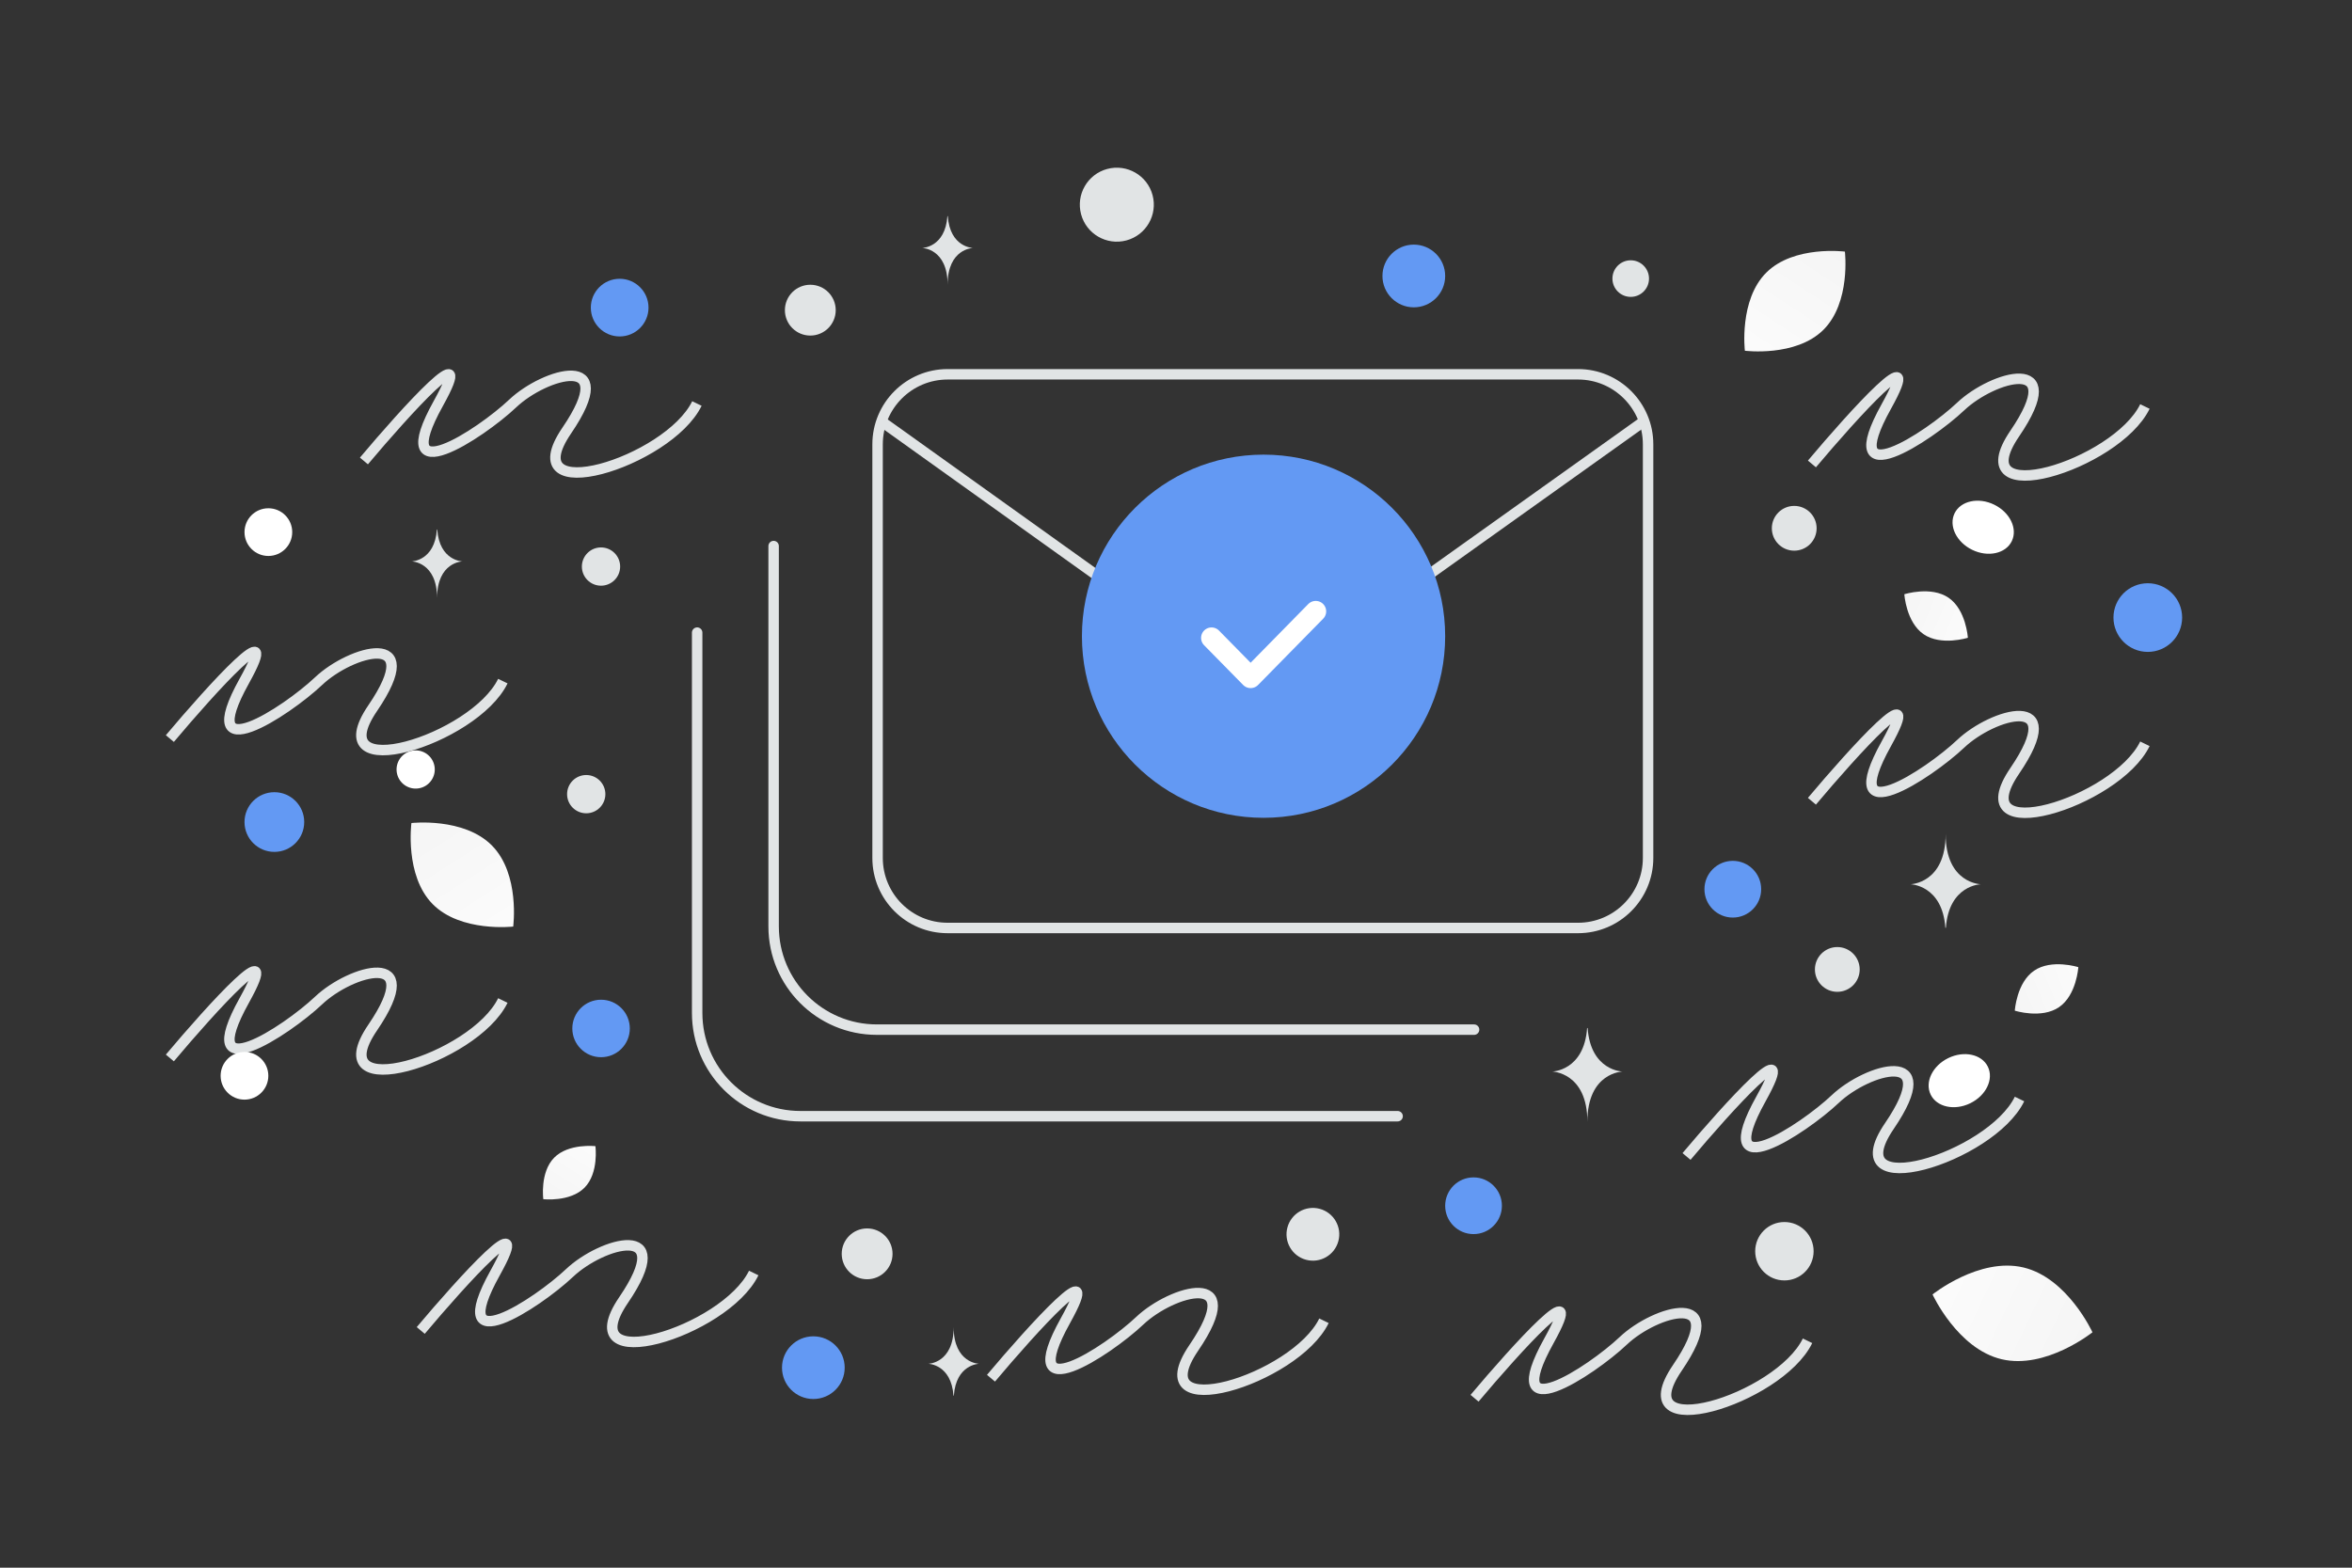 <svg width="900" height="600" viewBox="0 0 900 600" fill="none" xmlns="http://www.w3.org/2000/svg"><rect x="0" y="0" width="900" height="600" fill="#333333" stroke="none"/><path fill="transparent" d="M0 0h900v600H0z"/><path clip-rule="evenodd" d="M362.616 143.255h241.223c14.796 0 26.807 12.011 26.807 26.807v158.294c0 14.815-12.011 26.807-26.807 26.807H362.616c-14.796.019-26.807-11.992-26.807-26.807V170.062c0-14.796 12.011-26.807 26.807-26.807z" stroke="#E1E4E5" stroke-width="4" stroke-linecap="round" stroke-linejoin="round"/><path d="m337.786 161.627 122.183 87.394c13.729 9.818 32.18 9.838 45.929.04l122.755-87.552M564.06 394.073H335.539c-21.828 0-39.509-17.68-39.509-39.509V208.993" stroke="#E1E4E5" stroke-width="4" stroke-linecap="round" stroke-linejoin="round"/><path d="M534.799 427.204H306.278c-21.829 0-39.509-17.68-39.509-39.509V242.123" stroke="#E1E4E5" stroke-width="4" stroke-linecap="round" stroke-linejoin="round"/><path d="M645.356 442.611c15.954-18.972 43.981-49.931 28.458-21.991-19.403 34.926 16.17 11.642 28.459 0 12.288-11.642 41.394-20.05 20.697 10.349-20.697 30.398 38.806 12.289 49.802-10.349M564.243 535.148c15.954-18.972 43.981-49.931 28.459-21.991-19.404 34.927 16.169 11.643 28.458 0 12.289-11.642 41.394-20.05 20.697 10.349s38.807 12.289 49.802-10.349M161 509.204c15.954-18.972 43.981-49.931 28.458-21.99-19.403 34.926 16.17 11.642 28.459 0 12.288-11.642 41.393-20.05 20.696 10.348-20.696 30.399 38.807 12.289 49.802-10.348m90.79 40.269c15.954-18.972 43.981-49.931 28.458-21.99-19.403 34.926 16.17 11.642 28.458 0 12.289-11.642 41.394-20.05 20.697 10.348-20.697 30.399 38.807 12.289 49.802-10.348M65 282.67c15.954-18.972 43.981-49.931 28.458-21.99-19.403 34.926 16.17 11.642 28.459 0 12.288-11.642 41.393-20.05 20.696 10.348-20.696 30.399 38.807 12.289 49.802-10.348M65 404.911c15.954-18.973 43.981-49.932 28.458-21.991-19.403 34.926 16.17 11.642 28.459 0 12.288-11.642 41.393-20.05 20.696 10.349-20.696 30.398 38.807 12.288 49.802-10.349m500.923-76.259c15.954-18.972 43.981-49.931 28.459-21.99-19.404 34.926 16.169 11.642 28.458 0 12.289-11.642 41.394-20.05 20.697 10.348-20.697 30.399 38.807 12.289 49.802-10.348M139.258 176.424c15.954-18.972 43.981-49.931 28.458-21.991-19.403 34.927 16.17 11.642 28.459 0 12.289-11.642 41.394-20.05 20.697 10.349s38.806 12.289 49.802-10.349m426.664 23.133c15.954-18.972 43.981-49.931 28.459-21.99-19.404 34.926 16.169 11.642 28.458 0 12.289-11.642 41.394-20.05 20.697 10.348-20.697 30.399 38.806 12.289 49.802-10.348" stroke="#E1E4E5" stroke-width="4"/><path fill-rule="evenodd" clip-rule="evenodd" d="M483.5 313c-38.381 0-69.5-31.119-69.5-69.5s31.119-69.5 69.5-69.5 69.5 31.119 69.5 69.5-31.119 69.5-69.5 69.5z" fill="#6399f3"/><path d="m503.467 233.986-24.914 25.372-14.957-15.221" stroke="#fff" stroke-width="8" stroke-linecap="round" stroke-linejoin="round"/><path d="M697.715 126.252c-10.566 10.477-30.036 7.984-30.036 7.984s-2.326-19.479 8.25-29.949c10.566-10.477 30.026-7.99 30.026-7.99s2.326 19.478-8.24 29.955z" fill="url(#a)"/><path d="M787.904 385.467c6.712-4.596 7.376-15.308 7.376-15.308s-10.221-3.252-16.931 1.351c-6.712 4.597-7.378 15.303-7.378 15.303s10.221 3.251 16.933-1.346z" fill="url(#b)"/><path d="M165.523 345.992c10.751 10.943 30.856 8.635 30.856 8.635s2.661-20.049-8.101-30.985C177.527 312.699 157.432 315 157.432 315s-2.661 20.049 8.091 30.992z" fill="url(#c)"/><circle cx="663.064" cy="340.325" r="10.853" transform="rotate(180 663.064 340.325)" fill="#6399f3"/><circle cx="104.985" cy="314.62" r="11.424" transform="rotate(180 104.985 314.62)" fill="#6399f3"/><circle r="11.036" transform="matrix(-1 0 0 1 237.119 117.733)" fill="#6399f3"/><circle r="12" transform="matrix(-1 0 0 1 541 105.623)" fill="#6399f3"/><circle r="8.568" transform="matrix(-1 0 0 1 686.568 202.191)" fill="#E1E4E5"/><circle r="9.129" transform="matrix(-1 0 0 1 93.55 411.737)" fill="#fff"/><circle r="7.323" transform="matrix(-1 0 0 1 229.978 216.839)" fill="#E1E4E5"/><circle r="7" transform="matrix(-1 0 0 1 624 106.623)" fill="#E1E4E5"/><circle r="7.311" transform="scale(1 -1) rotate(-75 -112.375 -250.895)" fill="#fff"/><circle r="9.725" transform="matrix(-1 0 0 1 310.067 118.708)" fill="#E1E4E5"/><ellipse rx="12.176" ry="9.613" transform="scale(-1 1) rotate(26.006 -1270.4 -1416.511)" fill="#fff"/><circle r="14.158" transform="scale(1 -1) rotate(-75 162.63 -317.64)" fill="#E1E4E5"/><path d="M607.313 393.448h.195c1.159 16.42 13.371 16.673 13.371 16.673s-13.466.263-13.466 19.236c0-18.973-13.466-19.236-13.466-19.236s12.207-.253 13.366-16.673zM362.532 82.706h.141c.835 12.016 9.642 12.2 9.642 12.2s-9.711.193-9.711 14.076c0-13.883-9.711-14.076-9.711-14.076s8.803-.184 9.639-12.2zM167.175 202.662h.142c.835 12.015 9.641 12.2 9.641 12.2s-9.71.192-9.71 14.076c0-13.884-9.711-14.076-9.711-14.076s8.803-.185 9.638-12.2z" fill="#E1E4E5"/><path d="M774.256 485.091c-16.896-4.002-34.766 10.327-34.766 10.327s9.536 20.811 26.437 24.801c16.896 4.003 34.761-10.314 34.761-10.314s-9.536-20.811-26.432-24.814z" fill="url(#d)"/><path d="M745.634 228.782c6.712 4.597 7.376 15.309 7.376 15.309s-10.221 3.251-16.931-1.351c-6.712-4.597-7.378-15.303-7.378-15.303s10.221-3.252 16.933 1.345z" fill="url(#e)"/><path d="M212.039 443.092c5.505-5.604 15.8-4.422 15.8-4.422s1.362 10.266-4.148 15.866c-5.506 5.603-15.795 4.425-15.795 4.425s-1.362-10.266 4.143-15.869z" fill="url(#f)"/><circle r="13.138" transform="matrix(-1 0 0 1 821.862 236.363)" fill="#6399f3"/><circle r="11.995" transform="matrix(-1 0 0 1 311.23 523.446)" fill="#6399f3"/><circle cx="230" cy="393.623" r="11" transform="rotate(-180 230 393.623)" fill="#6399f3"/><circle cx="563.853" cy="461.476" r="10.853" transform="rotate(-180 563.853 461.476)" fill="#6399f3"/><circle cx="703.049" cy="371.032" r="8.568" transform="rotate(-180 703.049 371.032)" fill="#E1E4E5"/><circle cx="102.69" cy="203.655" r="9.129" transform="rotate(-180 102.69 203.655)" fill="#fff"/><circle cx="224.322" cy="303.946" r="7.323" transform="rotate(-180 224.322 303.946)" fill="#E1E4E5"/><circle cx="682.809" cy="478.882" r="11.177" transform="rotate(-180 682.809 478.882)" fill="#E1E4E5"/><circle cx="331.809" cy="479.88" r="9.725" transform="rotate(-180 331.809 479.88)" fill="#E1E4E5"/><ellipse cx="758.869" cy="201.788" rx="12.176" ry="9.613" transform="rotate(-153.994 758.869 201.788)" fill="#fff"/><circle cx="502.382" cy="472.403" r="10.093" transform="rotate(-75 502.382 472.403)" fill="#E1E4E5"/><path d="M744.404 355.099h.196c1.159-16.42 13.371-16.673 13.371-16.673s-13.466-.263-13.466-19.236c0 18.973-13.466 19.236-13.466 19.236s12.206.253 13.365 16.673zM364.852 534.161h.141c.836-12.016 9.642-12.201 9.642-12.201s-9.71-.192-9.71-14.075c0 13.883-9.711 14.075-9.711 14.075s8.803.185 9.638 12.201z" fill="#E1E4E5"/><defs><linearGradient id="a" x1="655.637" y1="161.96" x2="732.567" y2="44.773" gradientUnits="userSpaceOnUse"><stop stop-color="#fff"/><stop offset="1" stop-color="#EEE"/></linearGradient><linearGradient id="b" x1="811.405" y1="366.543" x2="740.567" y2="395.806" gradientUnits="userSpaceOnUse"><stop stop-color="#fff"/><stop offset="1" stop-color="#EEE"/></linearGradient><linearGradient id="c" x1="208.419" y1="383.37" x2="130.692" y2="261.526" gradientUnits="userSpaceOnUse"><stop stop-color="#fff"/><stop offset="1" stop-color="#EEE"/></linearGradient><linearGradient id="d" x1="710.63" y1="475.139" x2="858.537" y2="545.016" gradientUnits="userSpaceOnUse"><stop stop-color="#fff"/><stop offset="1" stop-color="#EEE"/></linearGradient><linearGradient id="e" x1="769.135" y1="247.707" x2="698.297" y2="218.444" gradientUnits="userSpaceOnUse"><stop stop-color="#fff"/><stop offset="1" stop-color="#EEE"/></linearGradient><linearGradient id="f" x1="234.004" y1="423.952" x2="194.204" y2="486.341" gradientUnits="userSpaceOnUse"><stop stop-color="#fff"/><stop offset="1" stop-color="#EEE"/></linearGradient></defs></svg>